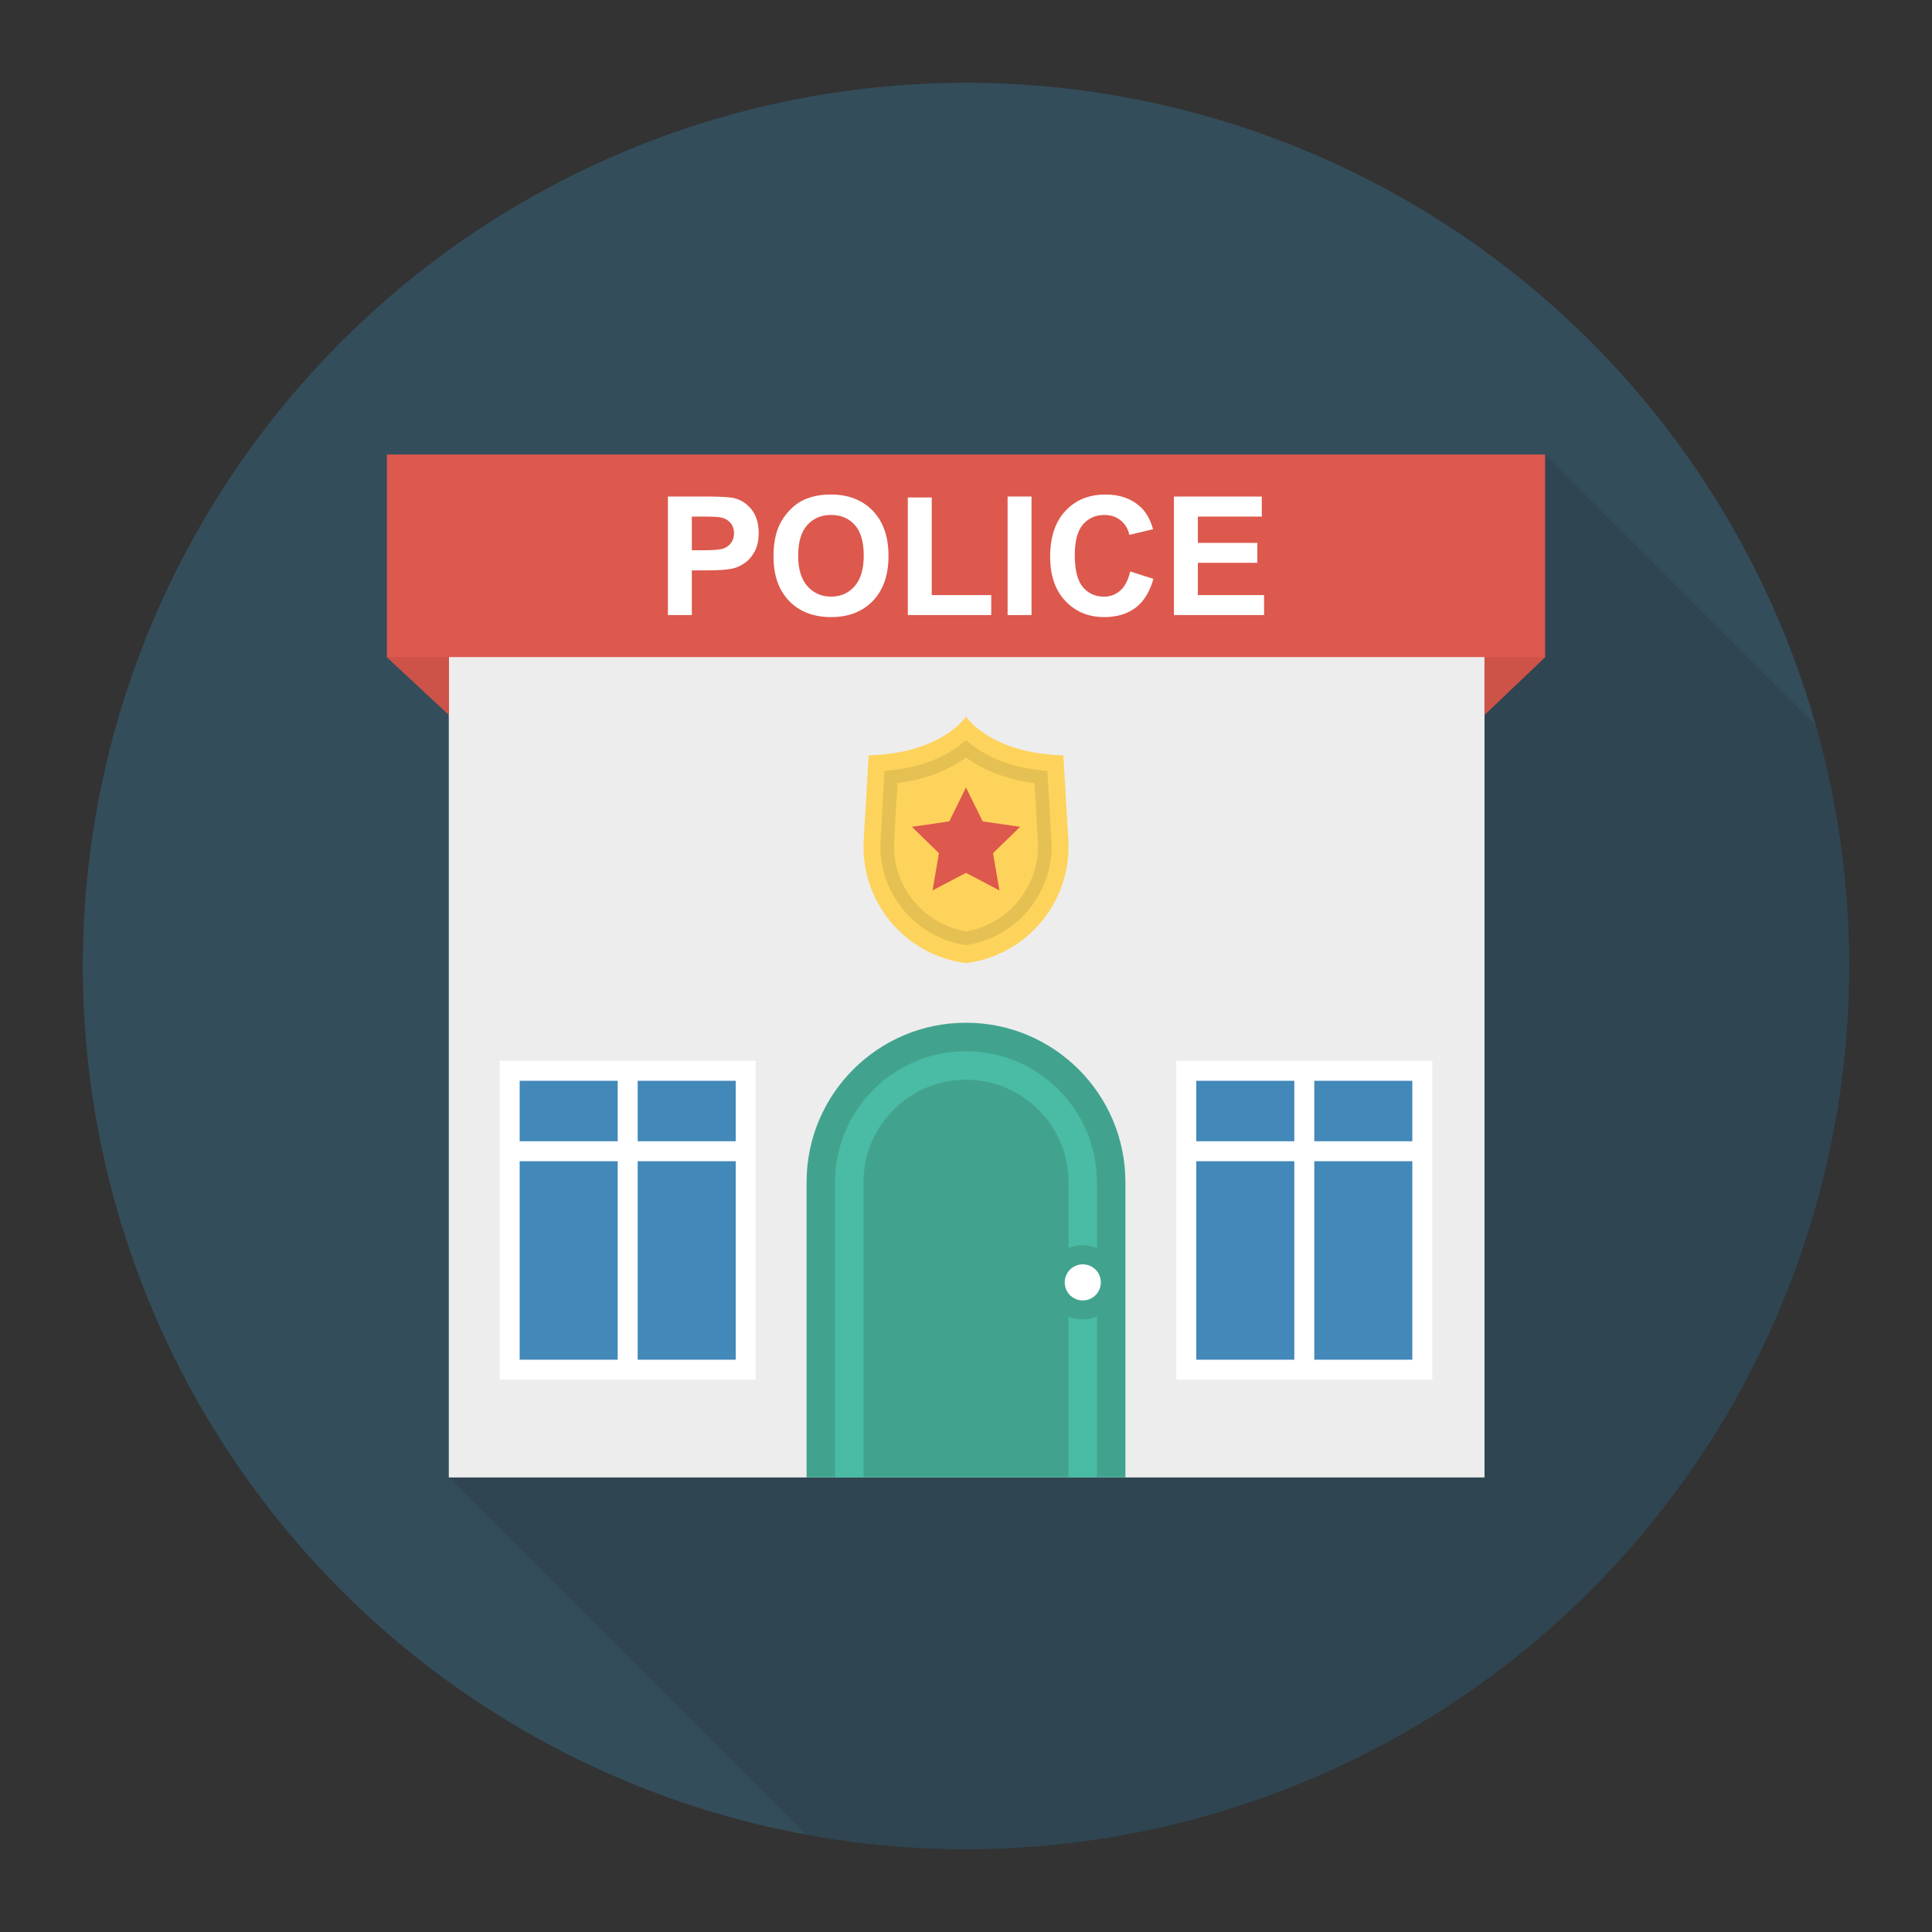 <svg enable-background="new 0 0 140 140" height="512" viewBox="0 0 140 140" width="512" xmlns="http://www.w3.org/2000/svg"><rect x="0" y="0" width="140" height="140" fill="#333333" stroke="none"/><circle cx="70" cy="70" fill="#344d5b" r="64"/><path d="m111.965 32.934h-83.93v14.68l4.49 4.18v55.27l25.866 25.866c3.767.691 7.643 1.07 11.609 1.07 35.346 0 64-28.654 64-64 0-6.057-.859-11.909-2.432-17.462z" opacity=".1"/><path d="m32.521 46.156h75.052v60.906h-75.052z" fill="#ededed"/><path d="m111.965 32.934v14.68l-4.39 4.18v-4.18h-75.05v4.18l-4.49-4.18v-14.68z" fill="#dd584d"/><path d="m111.969 47.612-4.396 4.185v-4.185z" fill="#cd5248"/><path d="m28.031 47.612 4.49 4.185v-4.185z" fill="#cd5248"/><path d="m70 74.111c-6.38 0-11.552 5.172-11.552 11.552v21.399h23.103v-21.399c0-6.379-5.172-11.552-11.552-11.552z" fill="#41a38e"/><path d="m79.49 85.667v4.776c-.31-.134-.66-.207-1.032-.207s-.712.072-1.032.207v-4.776c0-4.095-3.332-7.427-7.427-7.427-4.095 0-7.427 3.332-7.427 7.427v21.394h-2.063v-21.394c0-5.24 4.26-9.49 9.49-9.49 5.23 0 9.49 4.249 9.49 9.49z" fill="#4abba4"/><path d="m78.459 95.611c.371 0 .722-.073 1.032-.207v11.656h-2.063v-11.656c.32.134.66.207 1.032.207z" fill="#4abba4"/><circle cx="78.463" cy="92.927" fill="#fff" r="1.308"/><path d="m36.933 77.593h17.102v21.659h-17.102z" fill="#4288b9"/><path d="m36.21 76.87v23.105h18.549v-23.105zm17.102 5.829h-7.104v-4.382h7.104zm-8.551-4.382v4.382h-7.104v-4.382zm-7.104 5.829h7.104v14.383h-7.104zm8.551 14.383v-14.383h7.104v14.383z" fill="#fff"/><path d="m85.964 77.593h17.102v21.659h-17.102z" fill="#4288b9"/><path d="m85.24 76.87v23.105h18.549v-23.105zm17.102 5.829h-7.104v-4.382h7.104zm-8.551-4.382v4.382h-7.104v-4.382zm-7.104 5.829h7.104v14.383h-7.104zm8.551 14.383v-14.383h7.104v14.383z" fill="#fff"/><path d="m69.998 69.793c-4.469-.573-7.716-4.532-7.405-9.027l.351-6.035c5.305-.124 7.055-2.801 7.055-2.801s1.753 2.677 7.055 2.801l.354 6.035c.311 4.496-2.936 8.454-7.408 9.027z" fill="#fed35b"/><path d="m69.998 68.483-.074-.011c-3.685-.56-6.369-3.911-6.112-7.631l.289-4.98.418-.041c2.628-.26 4.262-1.194 5.169-1.932l.31-.252.31.252c.908.737 2.541 1.671 5.169 1.932l.418.041.291 4.972c.258 3.722-2.428 7.079-6.115 7.639zm-4.963-11.733-.241 4.153c-.221 3.193 2.061 6.069 5.205 6.585 3.146-.517 5.429-3.397 5.207-6.593l-.243-4.146c-2.367-.305-3.966-1.129-4.964-1.86-.997.732-2.596 1.555-4.964 1.86z" fill="#e5c052"/><path d="m69.999 57.066 1.212 2.455 2.709.394-1.961 1.911.463 2.698-2.423-1.274-2.423 1.274.463-2.698-1.961-1.911 2.709-.394z" fill="#dd584d"/><g fill="#fff"><path d="m48.399 44.57v-8.59h2.783c1.055 0 1.742.043 2.062.129.492.129.904.409 1.236.841s.498.989.498 1.673c0 .527-.096.971-.287 1.33s-.435.642-.729.847-.595.341-.899.407c-.414.082-1.014.123-1.799.123h-1.131v3.24zm1.734-7.137v2.438h.949c.684 0 1.141-.045 1.371-.135s.411-.23.542-.422.196-.414.196-.668c0-.312-.092-.57-.275-.773s-.416-.33-.697-.381c-.207-.039-.623-.059-1.248-.059h-.838z"/><path d="m56.051 40.328c0-.875.131-1.609.393-2.203.195-.438.462-.83.8-1.178s.708-.605 1.11-.773c.535-.227 1.152-.34 1.852-.34 1.266 0 2.278.393 3.038 1.178s1.14 1.877 1.14 3.275c0 1.387-.377 2.472-1.131 3.255s-1.762 1.175-3.023 1.175c-1.277 0-2.293-.39-3.047-1.169s-1.131-1.853-1.131-3.22zm1.787-.059c0 .973.225 1.71.674 2.212s1.02.753 1.711.753 1.259-.249 1.702-.747.665-1.245.665-2.241c0-.984-.216-1.719-.647-2.203s-1.005-.727-1.72-.727-1.291.245-1.729.735-.656 1.229-.656 2.218z"/><path d="m65.784 44.57v-8.52h1.734v7.072h4.312v1.447z"/><path d="m73.014 44.57v-8.59h1.734v8.59z"/><path d="m81.897 41.412 1.682.533c-.258.938-.687 1.634-1.286 2.089s-1.36.683-2.282.683c-1.141 0-2.078-.39-2.812-1.169s-1.102-1.845-1.102-3.196c0-1.43.369-2.54 1.107-3.331s1.709-1.187 2.912-1.187c1.051 0 1.904.311 2.561.932.391.367.684.895.879 1.582l-1.717.41c-.102-.445-.313-.797-.636-1.055s-.714-.387-1.175-.387c-.637 0-1.153.229-1.55.686s-.595 1.197-.595 2.221c0 1.086.195 1.859.586 2.32s.898.691 1.523.691c.461 0 .857-.146 1.189-.439s.57-.754.715-1.383z"/><path d="m85.067 44.57v-8.59h6.369v1.453h-4.635v1.904h4.312v1.447h-4.312v2.338h4.799v1.447h-6.533z"/></g></svg>